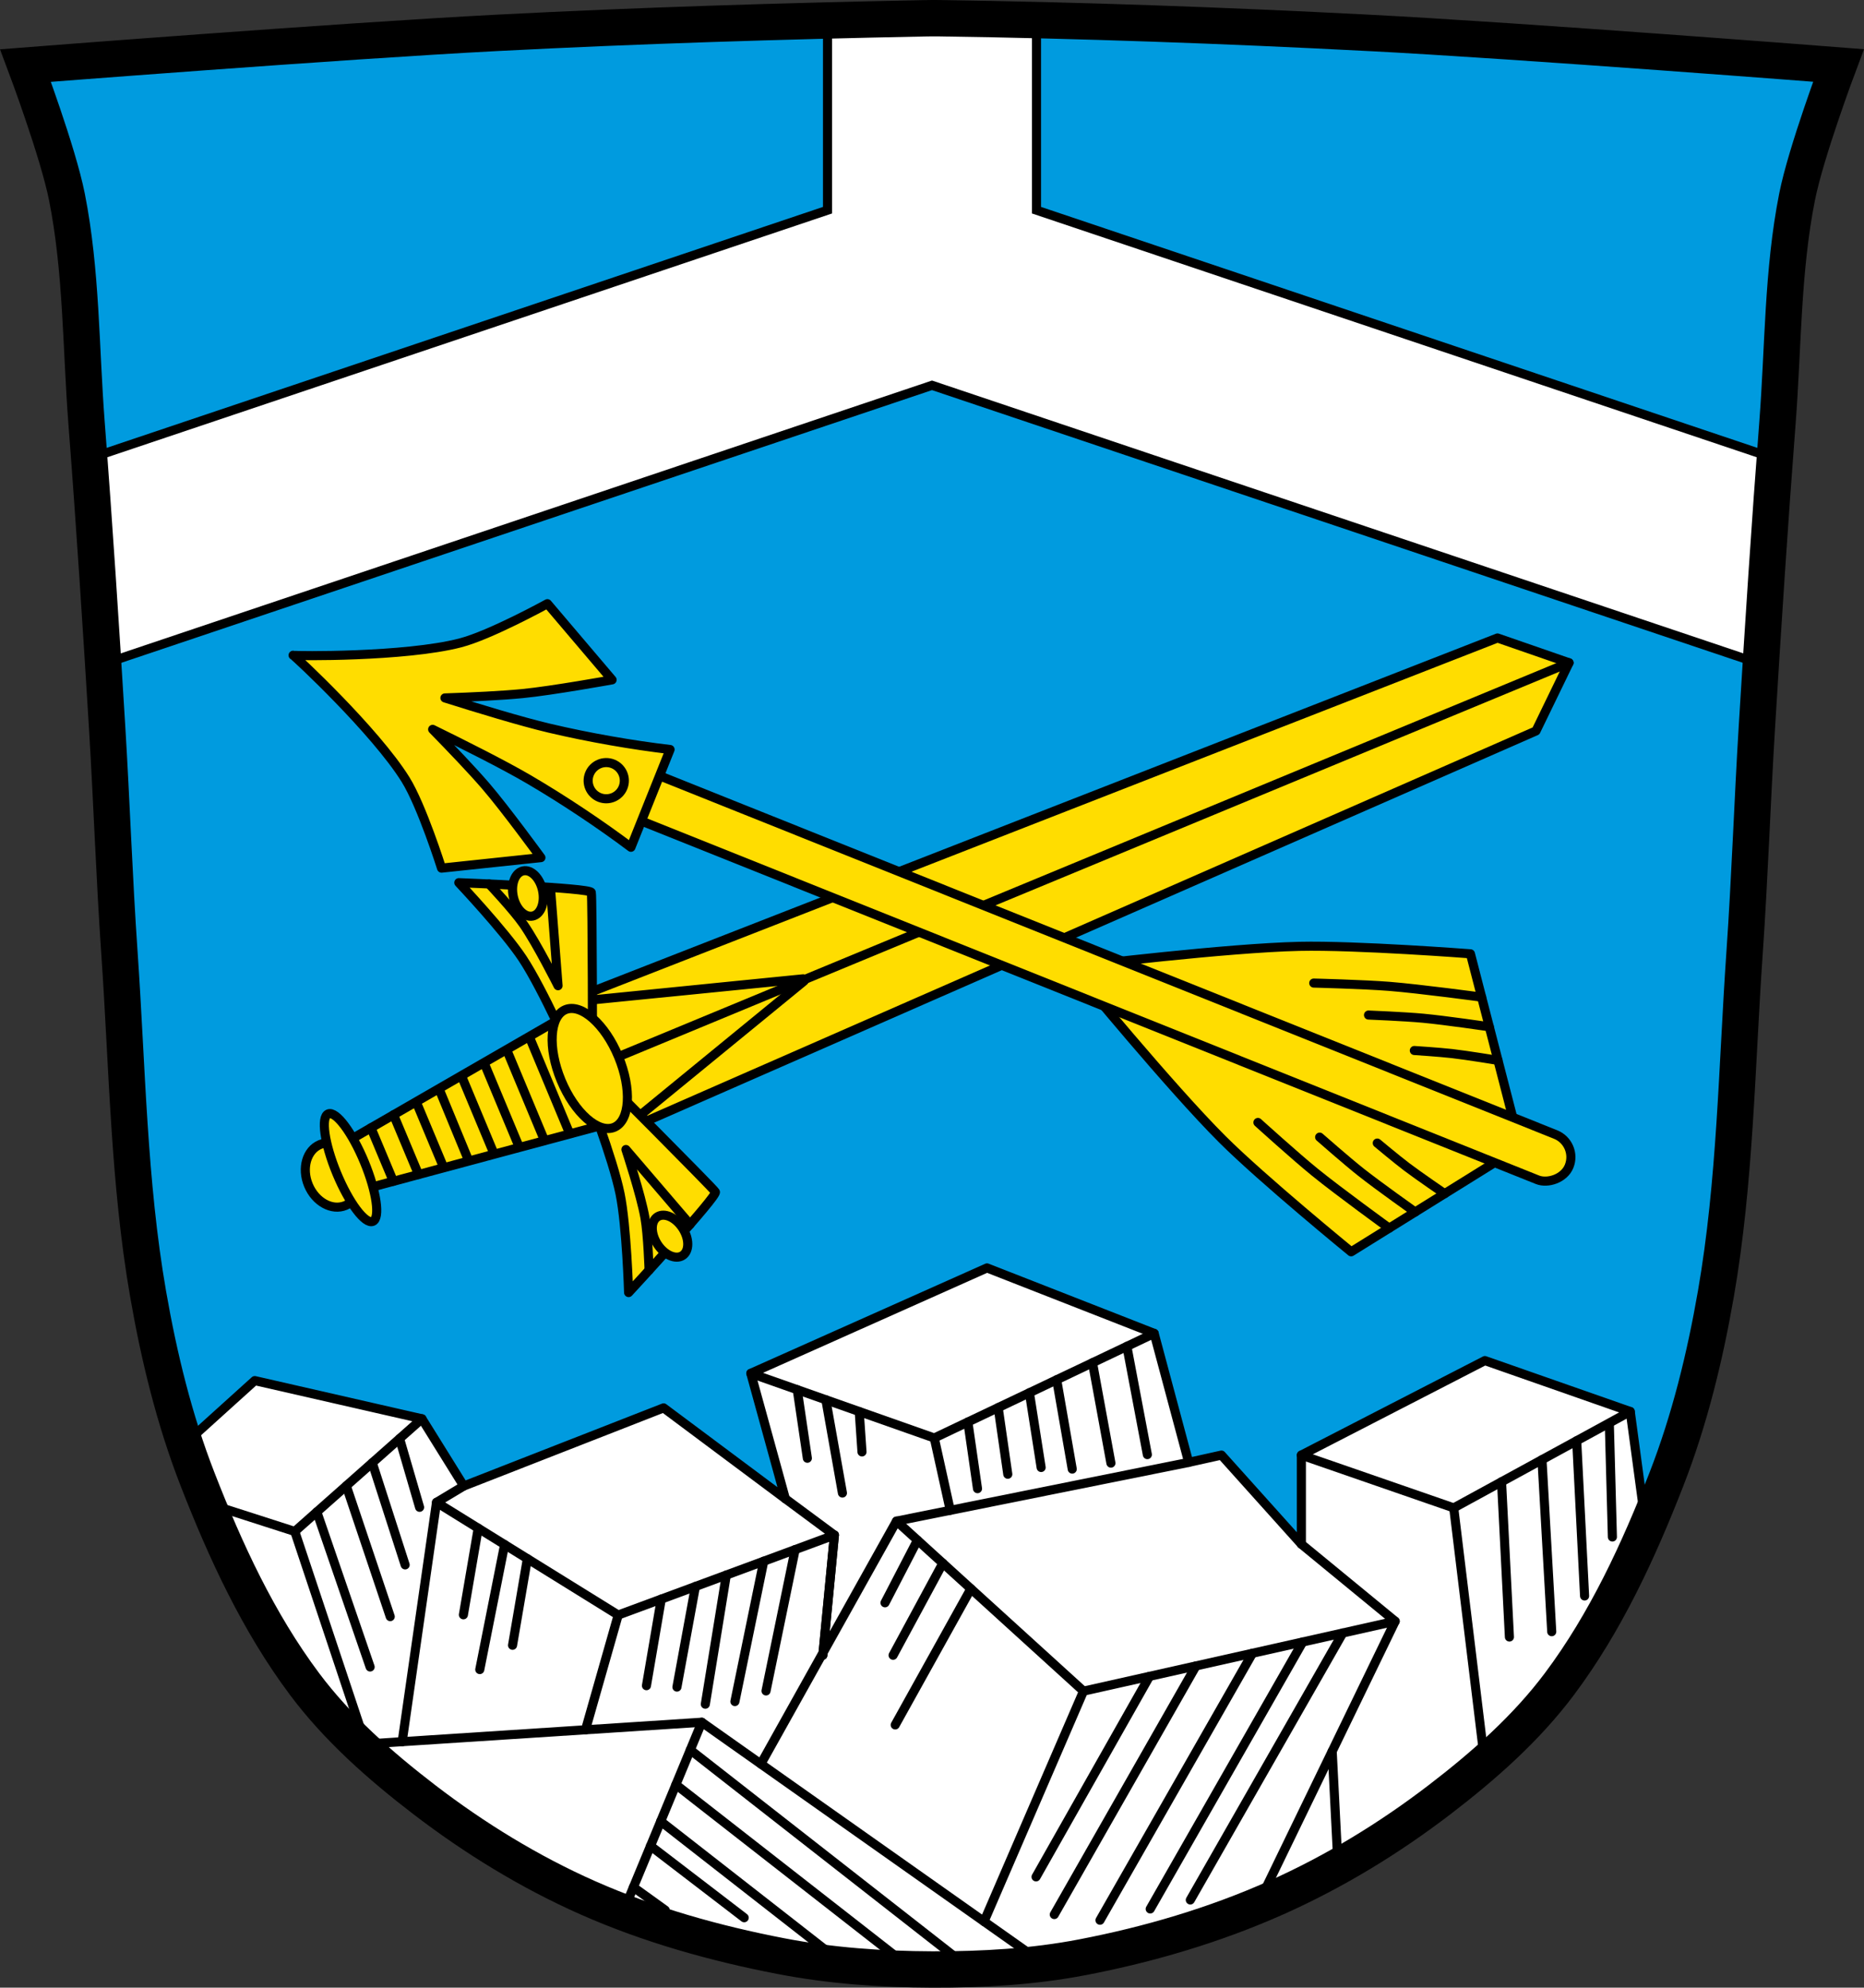<?xml version="1.0" encoding="UTF-8" standalone="no"?>
<svg
   xmlns:dc="http://purl.org/dc/elements/1.1/"
   xmlns:cc="http://creativecommons.org/ns#"
   xmlns:rdf="http://www.w3.org/1999/02/22-rdf-syntax-ns#"
   xmlns:svg="http://www.w3.org/2000/svg"
   xmlns="http://www.w3.org/2000/svg"
   xmlns:xlink="http://www.w3.org/1999/xlink"
   xmlns:sodipodi="http://sodipodi.sourceforge.net/DTD/sodipodi-0.dtd"
   xmlns:inkscape="http://www.inkscape.org/namespaces/inkscape"
   viewBox="0 0 1025.207 1093.101"
   version="1.1"
   id="svg1275"
   sodipodi:docname="DEU_Patersdorf_COA.svg"
   inkscape:version="0.92.5 (2060ec1f9f, 2020-04-08)"
   width="1025.207"
   height="1093.101">
  <rect x="0" y="0" width="1025.207" height="1093.101" fill="#333333" stroke="none"/>
  <defs
     id="defs1279" />
  <sodipodi:namedview
     pagecolor="#ffffff"
     bordercolor="#666666"
     borderopacity="1"
     objecttolerance="10"
     gridtolerance="10"
     guidetolerance="10"
     inkscape:pageopacity="0"
     inkscape:pageshadow="2"
     inkscape:window-width="1920"
     inkscape:window-height="1046"
     id="namedview1277"
     showgrid="false"
     inkscape:zoom="0.72545886"
     inkscape:cx="512.6036"
     inkscape:cy="546.55069"
     inkscape:window-x="-11"
     inkscape:window-y="-11"
     inkscape:window-maximized="1"
     inkscape:current-layer="svg1275"
     fit-margin-top="0"
     fit-margin-left="0"
     fit-margin-right="0"
     fit-margin-bottom="0" />
  <path
     style="fill:#009bdf;fill-opacity:1"
     inkscape:connector-curvature="0"
     id="path1049"
     d="m 751.629,18.017 c -78.29,-4.046 -156.66,-6.88 -235.05,-8 -2.653,-0.038 -5.306,-0.009 -7.958,0.043 -78.38,1.547 -156.76,3.954 -235.05,8 -86.6,4.476 -259.53,18 -259.53,18 0,0 24.995,48.18 26.784,72.32 3.067,41.38 4.256,82.87 6.784,124.29 3.405,55.766 7.902,111.49 11.307,167.25 2.529,41.41 3.91,82.9 6.784,124.29 4.346,62.59 5.02,125.75 15.786,187.56 6.02,34.562 14.418,68.979 27.14,101.67 15.355,39.473 33.473,78.71 58.839,112.63 18.288,24.456 41.648,45.04 65.884,63.62 27.747,21.272 57.962,39.816 89.93,53.968 33.818,14.97 69.917,25.08 106.24,32.09 27.334,5.278 55.35,7.255 83.19,7.349 27.662,0.094 55.55,-1.52 82.71,-6.741 36.46,-7.01 72.54,-17.626 106.46,-32.746 31.934,-14.235 62.23,-32.696 89.98,-53.968 24.24,-18.58 47.595,-39.17 65.884,-63.62 25.365,-33.919 43.484,-73.16 58.839,-112.63 12.718,-32.695 21.12,-67.16 27.14,-101.72 10.762,-61.814 11.44,-124.97 15.786,-187.56 2.874,-41.39 4.256,-82.87 6.784,-124.29 3.405,-55.766 7.902,-111.44 11.307,-167.21 2.529,-41.41 3.717,-82.909 6.784,-124.29 1.79,-24.14 26.784,-72.32 26.784,-72.32 0,0 -172.93,-13.524 -259.53,-18" />
  <path
     d="m 542.859,697.282 -129.91,57.969 19,68.969 -66.969,-49.969 -109.91,42.969 -23,-36.969 -91.94,-21 -38.5,34.781 c 2.175,6.527 4.507,13 7,19.406 15.361,39.475 33.444,78.7 58.813,112.62 18.284,24.449 41.68,45.05 65.906,63.62 27.742,21.275 57.971,39.811 89.94,53.969 33.825,14.981 69.896,25.08 106.22,32.09 27.334,5.278 55.35,7.249 83.19,7.344 27.662,0.094 55.55,-1.498 82.72,-6.719 36.46,-7.01 72.56,-17.633 106.47,-32.75 31.943,-14.24 62.21,-32.689 89.97,-53.969 24.23,-18.576 47.591,-39.18 65.875,-63.62 19.472,-26.04 34.667,-55.22 47.625,-85.22 l -8.719,-64.56 -79.938,-28 -100.94,51.969 v 48.969 l -43.969,-48.969 -18,4 -19,-70.938 -91.94,-36 z"
     id="path1051"
     inkscape:connector-curvature="0"
     style="fill:#ffffff;stroke:#000000;stroke-width:5;stroke-linecap:round;stroke-linejoin:round" />
  <path
     style="fill:none;stroke:#000000;stroke-width:5;stroke-linecap:round;stroke-linejoin:round"
     inkscape:connector-curvature="0"
     id="path1053"
     d="m 115.052,827.072 47.08,15.13 69.952,-61.958" />
  <path
     style="fill:none;stroke:#000000;stroke-width:5;stroke-linecap:round;stroke-linejoin:round"
     inkscape:connector-curvature="0"
     id="path1055"
     d="m 162.132,842.202 38.973,116.92 184.87,-11.992 185.51,130.95" />
  <path
     style="fill:none;stroke:#000000;stroke-width:5;stroke-linecap:round;stroke-linejoin:round"
     inkscape:connector-curvature="0"
     id="path1057"
     d="m 385.979,947.132 -44.969,108.5" />
  <path
     style="fill:none;stroke:#000000;stroke-width:5;stroke-linecap:round;stroke-linejoin:round"
     inkscape:connector-curvature="0"
     id="path1059"
     d="m 255.069,817.222 -14.99,8.994 -18.877,131.61" />
  <path
     style="fill:none;stroke:#000000;stroke-width:5;stroke-linecap:round;stroke-linejoin:round"
     inkscape:connector-curvature="0"
     id="path1061"
     d="m 240.079,826.212 99.93,61.958 -17.978,63.11" />
  <path
     style="fill:none;stroke:#000000;stroke-width:5;stroke-linecap:round;stroke-linejoin:round"
     inkscape:connector-curvature="0"
     id="path1063"
     d="m 340.009,888.172 118.92,-43.97 -26.982,-19.986" />
  <path
     style="fill:none;stroke:#000000;stroke-width:5;stroke-linecap:round;stroke-linejoin:round"
     inkscape:connector-curvature="0"
     id="path1065"
     d="m 412.959,755.262 100.9,35.55 120.95,-57.53" />
  <path
     style="fill:none;stroke:#000000;stroke-width:5;stroke-linecap:round;stroke-linejoin:round"
     inkscape:connector-curvature="0"
     id="0"
     d="m 458.929,844.202 -6.363,66.08" />
  <path
     style="fill:none;stroke:#000000;stroke-width:5;stroke-linecap:round;stroke-linejoin:round"
     d="m 715.759,800.232 83.8,29.02 97.07,-53"
     id="path1072"
     inkscape:connector-curvature="0" />
  <path
     style="fill:none;stroke:#000000;stroke-width:5;stroke-linecap:round;stroke-linejoin:round"
     d="m 799.559,829.252 17.508,143.95"
     id="path1074"
     inkscape:connector-curvature="0" />
  <path
     style="fill:none;stroke:#000000;stroke-width:5;stroke-linecap:round;stroke-linejoin:round"
     d="m 541.219,1056.712 54.716,-126.69 -102.85,-93.5 -74.6,133.55"
     id="path1076"
     inkscape:connector-curvature="0" />
  <use
     height="100%"
     width="100%"
     y="0"
     x="0"
     id="use1080"
     xlink:href="#0" />
  <path
     style="fill:none;stroke:#000000;stroke-width:5;stroke-linecap:round;stroke-linejoin:round"
     d="m 493.079,836.522 160.71,-32.29"
     id="path1082"
     inkscape:connector-curvature="0" />
  <path
     style="fill:none;stroke:#000000;stroke-width:5;stroke-linecap:round;stroke-linejoin:round"
     d="m 595.939,930.022 171.42,-38.439 -51.598,-42.39"
     id="path1084"
     inkscape:connector-curvature="0" />
  <path
     style="fill:none;stroke:#000000;stroke-width:5;stroke-linecap:round;stroke-linejoin:round"
     d="m 522.639,830.582 -8.783,-39.771"
     id="path1086"
     inkscape:connector-curvature="0" />
  <path
     style="fill:none;stroke:#000000;stroke-width:5;stroke-linecap:round;stroke-linejoin:round"
     d="m 767.349,891.582 -77.54,160.05"
     id="path1088"
     inkscape:connector-curvature="0" />
  <path
     style="fill:none;stroke:#000000;stroke-width:5;stroke-linecap:round;stroke-linejoin:round"
     d="m 732.709,963.092 3.432,67.51"
     id="path1090"
     inkscape:connector-curvature="0" />
  <path
     style="fill:none;stroke:#000000;stroke-width:5;stroke-linecap:round;stroke-linejoin:round"
     d="m 174.261,831.462 29.31,85.28"
     id="path1092"
     inkscape:connector-curvature="0" />
  <path
     style="fill:none;stroke:#000000;stroke-width:5;stroke-linecap:round;stroke-linejoin:round"
     d="m 190.459,817.112 24.17,71.935"
     id="path1094"
     inkscape:connector-curvature="0" />
  <path
     style="fill:none;stroke:#000000;stroke-width:5;stroke-linecap:round;stroke-linejoin:round"
     d="m 204.749,804.452 18.08,56.14"
     id="path1096"
     inkscape:connector-curvature="0" />
  <path
     style="fill:none;stroke:#000000;stroke-width:5;stroke-linecap:round;stroke-linejoin:round"
     d="m 219.769,791.152 11.01,37.776"
     id="path1098"
     inkscape:connector-curvature="0" />
  <path
     style="fill:none;stroke:#000000;stroke-width:5;stroke-linecap:round;stroke-linejoin:round"
     d="m 277.539,849.432 -13.658,68.73"
     id="path1100"
     inkscape:connector-curvature="0" />
  <path
     style="fill:none;stroke:#000000;stroke-width:5;stroke-linecap:round;stroke-linejoin:round"
     d="m 263.019,840.432 -8.148,47.612"
     id="path1102"
     inkscape:connector-curvature="0" />
  <path
     style="fill:none;stroke:#000000;stroke-width:5;stroke-linecap:round;stroke-linejoin:round"
     d="m 290.049,857.192 -8.148,47.612"
     id="path1104"
     inkscape:connector-curvature="0" />
  <path
     style="fill:none;stroke:#000000;stroke-width:5;stroke-linecap:round;stroke-linejoin:round"
     d="m 363.699,879.412 -8.148,47.612"
     id="path1106"
     inkscape:connector-curvature="0" />
  <path
     style="fill:none;stroke:#000000;stroke-width:5;stroke-linecap:round;stroke-linejoin:round"
     d="m 382.479,872.462 -10.161,55.33"
     id="path1108"
     inkscape:connector-curvature="0" />
  <path
     style="fill:none;stroke:#000000;stroke-width:5;stroke-linecap:round;stroke-linejoin:round"
     d="m 399.469,866.182 -11.537,71.03"
     id="path1110"
     inkscape:connector-curvature="0" />
  <path
     style="fill:none;stroke:#000000;stroke-width:5;stroke-linecap:round;stroke-linejoin:round"
     d="m 420.059,858.572 -15.862,77.18"
     id="path1112"
     inkscape:connector-curvature="0" />
  <path
     style="fill:none;stroke:#000000;stroke-width:5;stroke-linecap:round;stroke-linejoin:round"
     d="m 437.329,852.182 -16.01,77.73"
     id="path1114"
     inkscape:connector-curvature="0" />
  <path
     style="fill:none;stroke:#000000;stroke-width:5;stroke-linecap:round;stroke-linejoin:round;stroke-opacity:1"
     d="m 454.229,769.802 9.107,51.28"
     id="path1116"
     inkscape:connector-curvature="0" />
  <path
     style="fill:none;stroke:#000000;stroke-width:5;stroke-linecap:round;stroke-linejoin:round"
     d="m 438.489,764.252 5.561,37.695"
     id="path1118"
     inkscape:connector-curvature="0" />
  <path
     style="fill:none;stroke:#000000;stroke-width:5;stroke-linecap:round;stroke-linejoin:round"
     d="m 472.579,776.262 1.521,22.21"
     id="path1120"
     inkscape:connector-curvature="0" />
  <path
     style="fill:none;stroke:#000000;stroke-width:5;stroke-linecap:round;stroke-linejoin:round"
     d="m 532.339,782.022 5.29,36.655"
     id="path1122"
     inkscape:connector-curvature="0" />
  <path
     style="fill:none;stroke:#000000;stroke-width:5;stroke-linecap:round;stroke-linejoin:round"
     d="m 548.999,774.092 5.29,36.655"
     id="path1124"
     inkscape:connector-curvature="0" />
  <path
     style="fill:none;stroke:#000000;stroke-width:5;stroke-linecap:round;stroke-linejoin:round"
     d="m 566.179,765.922 6.453,41.11"
     id="path1126"
     inkscape:connector-curvature="0" />
  <path
     style="fill:none;stroke:#000000;stroke-width:5;stroke-linecap:round;stroke-linejoin:round"
     d="m 581.189,758.782 8.545,49.13"
     id="path1128"
     inkscape:connector-curvature="0" />
  <path
     style="fill:none;stroke:#000000;stroke-width:5;stroke-linecap:round;stroke-linejoin:round"
     d="m 600.879,749.412 10.134,55.22"
     id="path1130"
     inkscape:connector-curvature="0" />
  <path
     style="fill:none;stroke:#000000;stroke-width:5;stroke-linecap:round;stroke-linejoin:round"
     d="m 619.789,740.422 11.257,59.53"
     id="path1132"
     inkscape:connector-curvature="0" />
  <path
     style="fill:none;stroke:#000000;stroke-width:5;stroke-linecap:round;stroke-linejoin:round"
     d="m 533.989,873.712 -41.617,74.894"
     id="path1134"
     inkscape:connector-curvature="0" />
  <path
     style="fill:none;stroke:#000000;stroke-width:5;stroke-linecap:round;stroke-linejoin:round"
     d="m 518.559,859.672 -27.357,50.622"
     id="path1136"
     inkscape:connector-curvature="0" />
  <path
     style="fill:none;stroke:#000000;stroke-width:5;stroke-linecap:round;stroke-linejoin:round"
     d="m 504.609,847.002 -17.85,34.441"
     id="path1138"
     inkscape:connector-curvature="0" />
  <path
     style="fill:none;stroke:#000000;stroke-width:5;stroke-linecap:round;stroke-linejoin:round"
     d="m 632.239,921.882 -62.41,110.29"
     id="path1140"
     inkscape:connector-curvature="0" />
  <path
     style="fill:none;stroke:#000000;stroke-width:5;stroke-linecap:round;stroke-linejoin:round"
     d="m 657.809,916.152 -77.946,136.73"
     id="path1142"
     inkscape:connector-curvature="0" />
  <path
     style="fill:none;stroke:#000000;stroke-width:5;stroke-linecap:round;stroke-linejoin:round"
     d="m 688.879,909.182 -83.88,146.83"
     id="path1144"
     inkscape:connector-curvature="0" />
  <path
     style="fill:none;stroke:#000000;stroke-width:5;stroke-linecap:round;stroke-linejoin:round"
     d="m 716.499,902.982 -83.88,146.83"
     id="path1146"
     inkscape:connector-curvature="0" />
  <path
     style="fill:none;stroke:#000000;stroke-width:5;stroke-linecap:round;stroke-linejoin:round"
     d="m 738.549,898.042 -83.88,146.83"
     id="path1148"
     inkscape:connector-curvature="0" />
  <path
     style="fill:none;stroke:#000000;stroke-width:5;stroke-linecap:round;stroke-linejoin:round"
     d="m 825.849,814.892 4.337,85.37"
     id="path1150"
     inkscape:connector-curvature="0" />
  <path
     style="fill:none;stroke:#000000;stroke-width:5;stroke-linecap:round;stroke-linejoin:round"
     d="m 848.099,802.752 5.359,94.58"
     id="path1152"
     inkscape:connector-curvature="0" />
  <path
     style="fill:none;stroke:#000000;stroke-width:5;stroke-linecap:round;stroke-linejoin:round"
     d="m 867.189,792.322 4.337,85.37"
     id="path1154"
     inkscape:connector-curvature="0" />
  <path
     style="fill:none;stroke:#000000;stroke-width:5;stroke-linecap:round;stroke-linejoin:round"
     d="m 885.159,783.972 1.663,61.28"
     id="path1156"
     inkscape:connector-curvature="0" />
  <path
     style="fill:none;stroke:#000000;stroke-width:5;stroke-linecap:round;stroke-linejoin:round"
     d="m 379.669,962.352 148.31,115.96"
     id="path1158"
     inkscape:connector-curvature="0" />
  <path
     style="fill:none;stroke:#000000;stroke-width:5;stroke-linecap:round;stroke-linejoin:round"
     d="m 371.759,981.452 130.23,101.67"
     id="path1160"
     inkscape:connector-curvature="0" />
  <path
     style="fill:none;stroke:#000000;stroke-width:5;stroke-linecap:round;stroke-linejoin:round"
     d="m 363.399,1001.612 100.26,78.27"
     id="path1162"
     inkscape:connector-curvature="0" />
  <path
     style="fill:none;stroke:#000000;stroke-width:5;stroke-linecap:round;stroke-linejoin:round"
     d="m 357.789,1015.142 51.52,39.493"
     id="path1164"
     inkscape:connector-curvature="0" />
  <path
     style="fill:none;stroke:#000000;stroke-width:5;stroke-linecap:round;stroke-linejoin:round"
     d="m 348.379,1037.852 17.489,12.604"
     id="path1166"
     inkscape:connector-curvature="0" />
  <path
     style="fill:#ffffff;stroke:#000000;stroke-width:5"
     inkscape:connector-curvature="0"
     id="path1170"
     d="m 512.609,10.002 c -1.326,0.009 -2.643,0.036 -3.969,0.063 -17.825,0.352 -35.676,0.769 -53.5,1.219 V 115.594 l -406.03,136.56 c 2.801,37.67 5.284,75.36 7.656,113.06 l 455.84,-153.31 455.84,153.28 c 2.372,-37.689 4.856,-75.37 7.656,-113.03 l -406.03,-136.56 V 11.034 c -17.833,-0.426 -35.665,-0.776 -53.5,-1.031 -1.326,-0.019 -2.642,-0.009 -3.969,0 z" />
  <path
     d="m 751.629,18.017 c -78.29,-4.046 -156.66,-6.88 -235.05,-8 -2.653,-0.038 -5.306,-0.009 -7.958,0.043 -78.38,1.547 -156.76,3.954 -235.05,8 -86.6,4.476 -259.53,18 -259.53,18 0,0 17.865,47.529 22.784,72.32 8.094,40.79 7.584,82.83 10.784,124.29 4.3,55.713 7.899,111.48 11.307,167.25 2.53,41.41 3.913,82.9 6.784,124.29 4.341,62.59 5.02,125.75 15.786,187.56 6.02,34.558 14.415,68.984 27.14,101.67 15.361,39.475 33.47,78.71 58.839,112.63 18.284,24.449 41.658,45.04 65.884,63.62 27.742,21.275 57.966,39.811 89.93,53.968 33.825,14.981 69.917,25.08 106.24,32.09 27.334,5.278 55.35,7.255 83.19,7.349 27.662,0.094 55.55,-1.52 82.71,-6.741 36.46,-7.01 72.55,-17.63 106.46,-32.746 31.943,-14.24 62.22,-32.689 89.98,-53.968 24.23,-18.576 47.6,-39.17 65.884,-63.62 25.369,-33.922 43.48,-73.16 58.839,-112.63 12.724,-32.704 21.12,-67.15 27.14,-101.72 10.759,-61.812 11.445,-124.97 15.786,-187.56 2.871,-41.39 4.254,-82.87 6.784,-124.29 3.407,-55.76 7.01,-111.51 11.307,-167.21 3.2,-41.462 2.691,-83.5 10.784,-124.29 4.919,-24.791 22.784,-72.32 22.784,-72.32 0,0 -172.93,-13.524 -259.53,-18 z"
     id="path1174"
     inkscape:connector-curvature="0"
     style="fill:none;stroke:#000000;stroke-width:20" />
  <path
     style="fill:#ffdd00;fill-opacity:1;stroke:#000000;stroke-width:5;stroke-linejoin:round"
     d="m 862.969,364.492 -39.34,-13.637 -510.72,199.42 -8.635,36.963 -9.46,5.171 7.205,4.491 -1.918,8.27 10.345,-3.034 32.25,20.03 502.11,-220.2 18.17,-37.464 z"
     id="path1178"
     inkscape:connector-curvature="0" />
  <path
     style="fill:#ffdd00;fill-opacity:1;stroke:#000000;stroke-width:5;stroke-linejoin:round"
     d="m 311.539,558.222 -135.22,78.01 4.798,10.765 4.209,10.975 150.77,-40.478 -14,-28.903 -10.552,-30.367 z"
     id="path1180"
     inkscape:connector-curvature="0" />
  <path
     style="fill:none;stroke:#000000;stroke-width:5;stroke-linecap:round"
     d="m 862.969,364.492 -531.97,220.4"
     id="path1184"
     inkscape:connector-curvature="0" />
  <path
     style="fill:none;stroke:#000000;stroke-width:5;stroke-linecap:round"
     d="m 441.769,538.292 -129.48,12.936"
     id="path1186"
     inkscape:connector-curvature="0" />
  <path
     style="fill:none;stroke:#000000;stroke-width:5;stroke-linecap:round"
     d="m 442.269,539.492 -100.69,82.42"
     id="path1188"
     inkscape:connector-curvature="0" />
  <path
     d="m 315.099,581.542 c 0,0 -16.469,-37.501 -27.723,-54.49 -10.02,-15.12 -35.03,-41.637 -35.03,-41.637 0,0 72.29,2.806 72.88,5.368 0.593,2.562 0.675,94.24 0.675,94.24 z"
     id="path1192"
     inkscape:connector-curvature="0"
     style="fill:#ffdd00;fill-opacity:1;stroke:#000000;stroke-width:5;stroke-linejoin:round" />
  <path
     d="m 268.989,486.142 c 0,0 13.277,14.11 18.81,22.02 7.44,10.64 19.13,33.926 19.13,33.926 l -4.187,-54.07"
     id="path1194"
     inkscape:connector-curvature="0"
     style="fill:none;stroke:#000000;stroke-width:5;stroke-linecap:round;stroke-linejoin:round" />
  <path
     d="m 292.988,503.772 c -4.438,0.941 -9.214,-3.855 -10.669,-10.713 -1.455,-6.858 0.963,-13.18 5.401,-14.121 4.438,-0.941 9.214,3.855 10.669,10.712 1.455,6.858 -0.963,13.181 -5.401,14.122 z"
     id="1"
     inkscape:connector-curvature="0"
     style="fill:#ffdd00;fill-opacity:1;stroke:#000000;stroke-width:5;stroke-linecap:round;stroke-linejoin:round" />
  <path
     style="fill:#ffdd00;fill-opacity:1;stroke:#000000;stroke-width:5;stroke-linejoin:round"
     inkscape:connector-curvature="0"
     id="path1201"
     d="m 322.119,598.492 c 0,0 14.878,38.16 18.937,58.13 3.613,17.775 4.679,54.21 4.679,54.21 0,0 49.12,-53.11 47.73,-55.34 -1.392,-2.231 -66.17,-67.11 -66.17,-67.11 z" />
  <path
     style="fill:none;stroke:#000000;stroke-width:5;stroke-linecap:round;stroke-linejoin:round"
     inkscape:connector-curvature="0"
     id="path1203"
     d="m 356.999,698.552 c 0,0 -0.593,-19.367 -2.277,-28.873 -2.265,-12.784 -10.465,-37.518 -10.465,-37.518 l 35.28,41.19" />
  <use
     transform="matrix(0.707,-0.707,-0.707,-0.707,510.622,1232.488)"
     xlink:href="#1"
     id="use1207"
     x="0"
     y="0"
     width="100%"
     height="100%"
     style="fill:#ff00ff" />
  <path
     style="fill:#ffdd00;fill-opacity:1;stroke:#000000;stroke-width:5;stroke-linecap:round;stroke-linejoin:round"
     inkscape:connector-curvature="0"
     id="path1209"
     d="m 337.785,619.96 c -8.713,3.61 -21.78,-7.946 -29.183,-25.816 -7.402,-17.866 -6.341,-35.279 2.375,-38.891 8.713,-3.61 21.78,7.946 29.183,25.816 7.402,17.865 6.341,35.279 -2.375,38.891 z" />
  <path
     style="fill:#ffdd00;fill-opacity:1;stroke:#000000;stroke-width:5;stroke-linecap:round;stroke-linejoin:round"
     inkscape:connector-curvature="0"
     id="path1211"
     d="m 189.96,662.968 c -7.39,3.062 -16.491,-1.967 -20.33,-11.234 -3.839,-9.266 -0.961,-19.259 6.429,-22.32 7.39,-3.062 16.491,1.967 20.33,11.234 3.839,9.266 0.961,19.259 -6.429,22.32 z" />
  <path
     style="fill:#ffdd00;fill-opacity:1;stroke:#000000;stroke-width:5;stroke-linecap:round;stroke-linejoin:round"
     inkscape:connector-curvature="0"
     id="path1213"
     d="m 205.037,671.682 c -4.191,1.736 -13.07,-10.087 -19.832,-26.409 -6.762,-16.322 -8.847,-30.96 -4.655,-32.697 4.191,-1.736 13.07,10.087 19.832,26.409 6.762,16.322 8.847,30.96 4.655,32.697 z" />
  <path
     style="fill:#ffffff;stroke:#000000;stroke-width:5;stroke-linecap:butt;stroke-linejoin:round"
     inkscape:connector-curvature="0"
     id="path1217"
     d="m 291.059,570.032 22.33,53.55" />
  <path
     style="fill:#ffffff;stroke:#000000;stroke-width:5;stroke-linecap:butt;stroke-linejoin:round"
     inkscape:connector-curvature="0"
     id="path1219"
     d="m 278.519,576.952 21.11,50.607" />
  <path
     style="fill:#ffffff;stroke:#000000;stroke-width:5;stroke-linecap:butt;stroke-linejoin:round"
     inkscape:connector-curvature="0"
     id="path1221"
     d="m 266.009,583.942 19.83,47.521" />
  <path
     style="fill:#ffffff;stroke:#000000;stroke-width:5;stroke-linecap:butt;stroke-linejoin:round"
     inkscape:connector-curvature="0"
     id="path1223"
     d="m 253.509,590.952 18.532,44.39" />
  <path
     style="fill:#ffffff;stroke:#000000;stroke-width:5;stroke-linecap:round;stroke-linejoin:round"
     inkscape:connector-curvature="0"
     id="path1225"
     d="m 241.997,600.079 15.42,37.384" />
  <path
     style="fill:#ffffff;stroke:#000000;stroke-width:5;stroke-linecap:butt;stroke-linejoin:round"
     inkscape:connector-curvature="0"
     id="path1227"
     d="m 228.779,605.622 15.405,36.839" />
  <path
     style="fill:#ffffff;stroke:#000000;stroke-width:5;stroke-linecap:round;stroke-linejoin:round"
     inkscape:connector-curvature="0"
     id="path1229"
     d="m 216.449,613.062 13.758,32.865" />
  <path
     style="fill:#ffffff;stroke:#000000;stroke-width:5;stroke-linecap:round;stroke-linejoin:round"
     inkscape:connector-curvature="0"
     id="path1231"
     d="m 204.019,620.242 12.321,29.395" />
  <path
     style="fill:#ffdd00;fill-opacity:1;stroke:#000000;stroke-width:5;stroke-linejoin:round"
     inkscape:connector-curvature="0"
     id="path1237"
     d="m 832.457,632.88 -89.317,55.532 c 0,0 -48.678,-39.769 -70.894,-61.924 -28.237,-28.162 -78.943,-89.9 -78.943,-89.9 z" />
  <path
     style="fill:none;stroke:#000000;stroke-width:5;stroke-linecap:round"
     d="m 764.049,675.413 c 0,0 -27.587,-19.988 -40.808,-30.714 -10.783,-8.749 -31.371,-27.407 -31.371,-27.407"
     id="path1239"
     inkscape:connector-curvature="0" />
  <path
     style="fill:none;stroke:#000000;stroke-width:5;stroke-linecap:round"
     d="m 778.332,666.535 c 0,0 -20.048,-14.193 -29.669,-21.791 -7.848,-6.198 -22.854,-19.388 -22.854,-19.388"
     id="path1241"
     inkscape:connector-curvature="0" />
  <path
     style="fill:none;stroke:#000000;stroke-width:5;stroke-linecap:round"
     d="m 794.551,656.451 c 0,0 -14.11,-9.628 -20.896,-14.762 -5.535,-4.188 -16.144,-13.069 -16.144,-13.069"
     id="path1243"
     inkscape:connector-curvature="0" />
  <path
     style="fill:#ffdd00;fill-opacity:1;stroke:#000000;stroke-width:5;stroke-linejoin:round"
     inkscape:connector-curvature="0"
     id="path1247"
     d="m 835.066,626.363 -26.321,-101.826 c 0,0 -62.674,-4.809 -94.041,-4.105 -39.87,0.896 -119.171,10.587 -119.171,10.587 z" />
  <path
     style="fill:none;stroke:#000000;stroke-width:5;stroke-linecap:round"
     inkscape:connector-curvature="0"
     id="path1249"
     d="m 814.907,548.375 c 0,0 -33.759,-4.571 -50.729,-5.932 -13.841,-1.109 -41.617,-1.813 -41.617,-1.813" />
  <path
     style="fill:none;stroke:#000000;stroke-width:5;stroke-linecap:round"
     inkscape:connector-curvature="0"
     id="path1251"
     d="m 819.118,564.656 c 0,0 -24.304,-3.563 -36.51,-4.703 -9.957,-0.93 -29.92,-1.74 -29.92,-1.74" />
  <path
     style="fill:none;stroke:#000000;stroke-width:5;stroke-linecap:round"
     inkscape:connector-curvature="0"
     id="path1253"
     d="m 823.901,583.138 c 0,0 -16.856,-2.769 -25.31,-3.736 -6.896,-0.788 -20.703,-1.682 -20.703,-1.682" />
  <rect
     rx="13.401"
     width="26.802"
     height="571.491"
     x="-288.046"
     y="468.083"
     id="rect1257"
     style="fill:#ffdd00;fill-opacity:1;stroke:#000000;stroke-width:5;stroke-linecap:round;stroke-linejoin:round"
     transform="rotate(-68.182)"
     ry="13.401" />
  <path
     style="fill:#ffdd00;fill-opacity:1;stroke:#000000;stroke-width:5;stroke-linejoin:round"
     inkscape:connector-curvature="0"
     id="path1261"
     d="m 161.202,360.35 c 1.043,0.417 45.22,41.648 61.838,68.347 9.023,14.502 19.809,48.728 19.809,48.728 l 54.66,-5.788 c 0,0 -19.686,-26.999 -30.472,-39.498 -7.523,-8.715 -18.694,-20.42 -29.081,-31.031 16.302,7.98 38.953,19.338 52.778,27.424 19.442,11.371 39.97,25.139 56.287,37.413 l 10.755,-26.865 10.767,-26.894 c -20.272,-2.374 -44.633,-6.577 -66.555,-11.765 -15.632,-3.7 -39.955,-11.131 -57.273,-16.6 14.887,-0.514 31.126,-1.269 42.629,-2.388 16.436,-1.6 49.31,-7.559 49.31,-7.559 l -35.578,-41.879 c 0,0 -31.413,17.301 -47.951,21.568 -30.453,7.856 -90.879,7.209 -91.919,6.793 z" />
  <path
     d="m 337.14,420.083 c 5.104,2.043 7.585,7.837 5.541,12.941 -2.043,5.104 -7.837,7.585 -12.94,5.542 -5.104,-2.043 -7.585,-7.837 -5.541,-12.941 2.043,-5.104 7.837,-7.585 12.94,-5.542 z"
     id="path1265"
     inkscape:connector-curvature="0"
     style="fill:none;stroke:#000000;stroke-width:5;stroke-linecap:round;stroke-linejoin:round" />
</svg>
